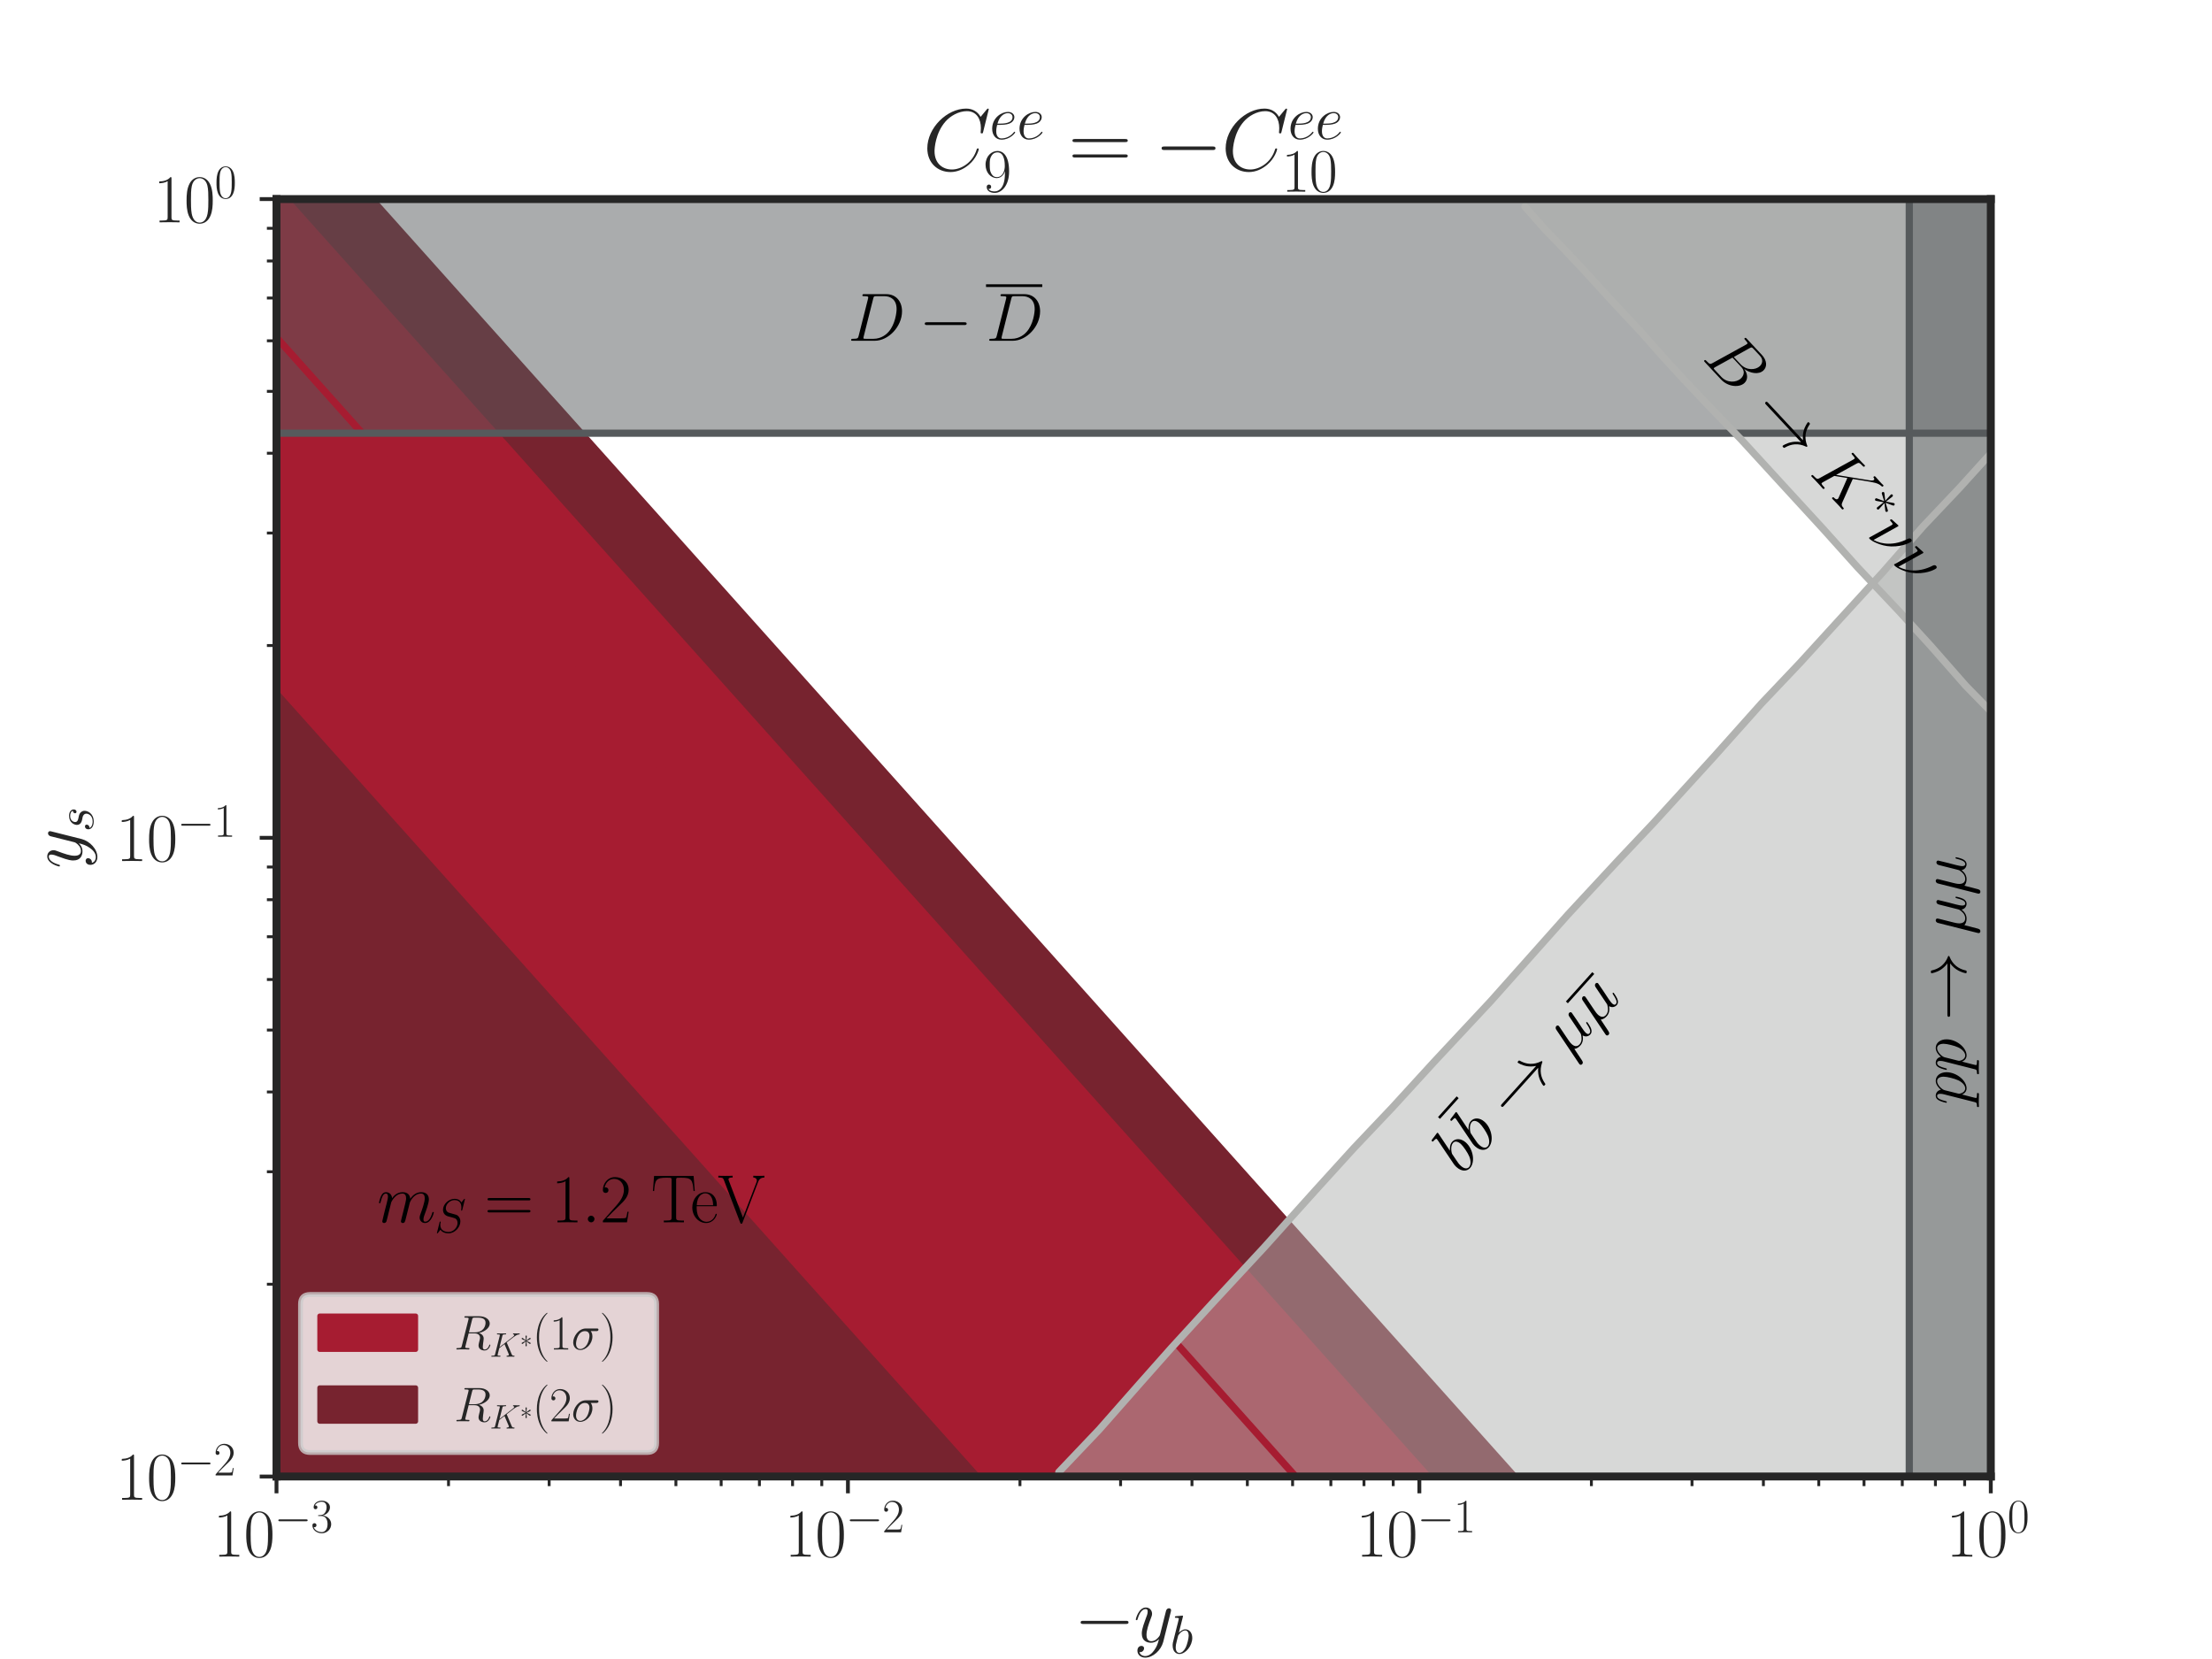 <?xml version="1.0" encoding="utf-8" standalone="no"?>
<!DOCTYPE svg PUBLIC "-//W3C//DTD SVG 1.1//EN"
  "http://www.w3.org/Graphics/SVG/1.1/DTD/svg11.dtd">
<svg xmlns:xlink="http://www.w3.org/1999/xlink" width="460.8pt" height="345.6pt" viewBox="0 0 460.8 345.6" xmlns="http://www.w3.org/2000/svg" version="1.1">
 <defs>
  <style type="text/css">*{stroke-linejoin: round; stroke-linecap: butt}</style>
 </defs>
 <g id="figure_1">
  <g id="patch_1">
   <path d="M 0 345.6 
L 460.8 345.6 
L 460.8 0 
L 0 0 
z
" style="fill: #ffffff"/>
  </g>
  <g id="axes_1">
   <g id="patch_2">
    <path d="M 57.6 307.584 
L 414.72 307.584 
L 414.72 41.472 
L 57.6 41.472 
z
" style="fill: #ffffff"/>
   </g>
   <g id="matplotlib.axis_1">
    <g id="xtick_1">
     <g id="line2d_1">
      <defs>
       <path id="m90306b7915" d="M 0 0 
L 0 3.5 
" style="stroke: #262626; stroke-width: 0.8"/>
      </defs>
      <g>
       <use xlink:href="#m90306b7915" x="57.6" y="307.584" style="fill: #262626; stroke: #262626; stroke-width: 0.8"/>
      </g>
     </g>
     <g id="text_1">
      <!-- $\mathdefault{10^{-3}}$ -->
      <g style="fill: #262626" transform="translate(44.361 324.27)scale(0.14 -0.14)">
       <defs>
        <path id="CMR17-31" d="M 1702 4083 
C 1702 4217 1696 4224 1606 4224 
C 1357 3927 979 3833 621 3820 
C 602 3820 570 3820 563 3808 
C 557 3795 557 3782 557 3648 
C 755 3648 1088 3686 1344 3839 
L 1344 467 
C 1344 243 1331 166 781 166 
L 589 166 
L 589 0 
C 896 6 1216 12 1523 12 
C 1830 12 2150 6 2458 0 
L 2458 166 
L 2266 166 
C 1715 166 1702 236 1702 467 
L 1702 4083 
z
" transform="scale(0.016)"/>
        <path id="CMR17-30" d="M 2688 2038 
C 2688 2430 2682 3099 2413 3613 
C 2176 4063 1798 4224 1466 4224 
C 1158 4224 768 4082 525 3620 
C 269 3137 243 2539 243 2038 
C 243 1671 250 1112 448 623 
C 723 -39 1216 -128 1466 -128 
C 1760 -128 2208 -7 2470 604 
C 2662 1048 2688 1568 2688 2038 
z
M 1466 -26 
C 1056 -26 813 328 723 816 
C 653 1196 653 1749 653 2109 
C 653 2604 653 3015 736 3407 
C 858 3954 1216 4121 1466 4121 
C 1728 4121 2067 3947 2189 3420 
C 2272 3054 2278 2623 2278 2109 
C 2278 1691 2278 1176 2202 797 
C 2067 96 1690 -26 1466 -26 
z
" transform="scale(0.016)"/>
        <path id="CMSY10-0" d="M 4218 1472 
C 4326 1472 4442 1472 4442 1600 
C 4442 1728 4326 1728 4218 1728 
L 755 1728 
C 646 1728 531 1728 531 1600 
C 531 1472 646 1472 755 1472 
L 4218 1472 
z
" transform="scale(0.016)"/>
        <path id="CMR17-33" d="M 1414 2176 
C 1984 2176 2234 1673 2234 1094 
C 2234 322 1824 25 1453 25 
C 1114 25 563 193 390 691 
C 422 678 454 678 486 678 
C 640 678 755 780 755 947 
C 755 1132 614 1216 486 1216 
C 378 1216 211 1164 211 927 
C 211 335 787 -128 1466 -128 
C 2176 -128 2720 432 2720 1087 
C 2720 1718 2208 2176 1600 2246 
C 2086 2347 2554 2776 2554 3353 
C 2554 3856 2048 4224 1472 4224 
C 890 4224 378 3862 378 3347 
C 378 3123 544 3084 627 3084 
C 762 3084 877 3167 877 3334 
C 877 3500 762 3584 627 3584 
C 602 3584 570 3584 544 3571 
C 730 3999 1235 4076 1459 4076 
C 1683 4076 2106 3966 2106 3347 
C 2106 3167 2080 2851 1862 2574 
C 1670 2329 1453 2316 1242 2297 
C 1210 2297 1062 2284 1037 2284 
C 992 2278 966 2272 966 2227 
C 966 2182 973 2176 1101 2176 
L 1414 2176 
z
" transform="scale(0.016)"/>
       </defs>
       <use xlink:href="#CMR17-31" transform="scale(0.996)"/>
       <use xlink:href="#CMR17-30" transform="translate(45.69 0)scale(0.996)"/>
       <use xlink:href="#CMSY10-0" transform="translate(91.381 36.154)scale(0.697)"/>
       <use xlink:href="#CMR17-33" transform="translate(145.622 36.154)scale(0.697)"/>
      </g>
     </g>
    </g>
    <g id="xtick_2">
     <g id="line2d_2">
      <g>
       <use xlink:href="#m90306b7915" x="176.64" y="307.584" style="fill: #262626; stroke: #262626; stroke-width: 0.8"/>
      </g>
     </g>
     <g id="text_2">
      <!-- $\mathdefault{10^{-2}}$ -->
      <g style="fill: #262626" transform="translate(163.401 324.27)scale(0.14 -0.14)">
       <defs>
        <path id="CMR17-32" d="M 2669 990 
L 2554 990 
C 2490 537 2438 460 2413 422 
C 2381 371 1920 371 1830 371 
L 602 371 
C 832 620 1280 1073 1824 1596 
C 2214 1966 2669 2400 2669 3033 
C 2669 3788 2067 4224 1395 4224 
C 691 4224 262 3603 262 3027 
C 262 2777 448 2745 525 2745 
C 589 2745 781 2783 781 3007 
C 781 3206 614 3264 525 3264 
C 486 3264 448 3257 422 3244 
C 544 3788 915 4057 1306 4057 
C 1862 4057 2227 3616 2227 3033 
C 2227 2477 1901 1998 1536 1583 
L 262 147 
L 262 0 
L 2515 0 
L 2669 990 
z
" transform="scale(0.016)"/>
       </defs>
       <use xlink:href="#CMR17-31" transform="scale(0.996)"/>
       <use xlink:href="#CMR17-30" transform="translate(45.69 0)scale(0.996)"/>
       <use xlink:href="#CMSY10-0" transform="translate(91.381 36.154)scale(0.697)"/>
       <use xlink:href="#CMR17-32" transform="translate(145.622 36.154)scale(0.697)"/>
      </g>
     </g>
    </g>
    <g id="xtick_3">
     <g id="line2d_3">
      <g>
       <use xlink:href="#m90306b7915" x="295.68" y="307.584" style="fill: #262626; stroke: #262626; stroke-width: 0.8"/>
      </g>
     </g>
     <g id="text_3">
      <!-- $\mathdefault{10^{-1}}$ -->
      <g style="fill: #262626" transform="translate(282.441 324.27)scale(0.14 -0.14)">
       <use xlink:href="#CMR17-31" transform="scale(0.996)"/>
       <use xlink:href="#CMR17-30" transform="translate(45.69 0)scale(0.996)"/>
       <use xlink:href="#CMSY10-0" transform="translate(91.381 36.154)scale(0.697)"/>
       <use xlink:href="#CMR17-31" transform="translate(145.622 36.154)scale(0.697)"/>
      </g>
     </g>
    </g>
    <g id="xtick_4">
     <g id="line2d_4">
      <g>
       <use xlink:href="#m90306b7915" x="414.72" y="307.584" style="fill: #262626; stroke: #262626; stroke-width: 0.8"/>
      </g>
     </g>
     <g id="text_4">
      <!-- $\mathdefault{10^{0}}$ -->
      <g style="fill: #262626" transform="translate(405.383 324.27)scale(0.14 -0.14)">
       <use xlink:href="#CMR17-31" transform="scale(0.996)"/>
       <use xlink:href="#CMR17-30" transform="translate(45.69 0)scale(0.996)"/>
       <use xlink:href="#CMR17-30" transform="translate(91.381 36.154)scale(0.697)"/>
      </g>
     </g>
    </g>
    <g id="xtick_5">
     <g id="line2d_5">
      <defs>
       <path id="mb47c742ed4" d="M 0 0 
L 0 2 
" style="stroke: #262626; stroke-width: 0.6"/>
      </defs>
      <g>
       <use xlink:href="#mb47c742ed4" x="93.435" y="307.584" style="fill: #262626; stroke: #262626; stroke-width: 0.6"/>
      </g>
     </g>
    </g>
    <g id="xtick_6">
     <g id="line2d_6">
      <g>
       <use xlink:href="#mb47c742ed4" x="114.397" y="307.584" style="fill: #262626; stroke: #262626; stroke-width: 0.6"/>
      </g>
     </g>
    </g>
    <g id="xtick_7">
     <g id="line2d_7">
      <g>
       <use xlink:href="#mb47c742ed4" x="129.269" y="307.584" style="fill: #262626; stroke: #262626; stroke-width: 0.6"/>
      </g>
     </g>
    </g>
    <g id="xtick_8">
     <g id="line2d_8">
      <g>
       <use xlink:href="#mb47c742ed4" x="140.805" y="307.584" style="fill: #262626; stroke: #262626; stroke-width: 0.6"/>
      </g>
     </g>
    </g>
    <g id="xtick_9">
     <g id="line2d_9">
      <g>
       <use xlink:href="#mb47c742ed4" x="150.231" y="307.584" style="fill: #262626; stroke: #262626; stroke-width: 0.6"/>
      </g>
     </g>
    </g>
    <g id="xtick_10">
     <g id="line2d_10">
      <g>
       <use xlink:href="#mb47c742ed4" x="158.2" y="307.584" style="fill: #262626; stroke: #262626; stroke-width: 0.6"/>
      </g>
     </g>
    </g>
    <g id="xtick_11">
     <g id="line2d_11">
      <g>
       <use xlink:href="#mb47c742ed4" x="165.104" y="307.584" style="fill: #262626; stroke: #262626; stroke-width: 0.6"/>
      </g>
     </g>
    </g>
    <g id="xtick_12">
     <g id="line2d_12">
      <g>
       <use xlink:href="#mb47c742ed4" x="171.193" y="307.584" style="fill: #262626; stroke: #262626; stroke-width: 0.6"/>
      </g>
     </g>
    </g>
    <g id="xtick_13">
     <g id="line2d_13">
      <g>
       <use xlink:href="#mb47c742ed4" x="212.475" y="307.584" style="fill: #262626; stroke: #262626; stroke-width: 0.6"/>
      </g>
     </g>
    </g>
    <g id="xtick_14">
     <g id="line2d_14">
      <g>
       <use xlink:href="#mb47c742ed4" x="233.437" y="307.584" style="fill: #262626; stroke: #262626; stroke-width: 0.6"/>
      </g>
     </g>
    </g>
    <g id="xtick_15">
     <g id="line2d_15">
      <g>
       <use xlink:href="#mb47c742ed4" x="248.309" y="307.584" style="fill: #262626; stroke: #262626; stroke-width: 0.6"/>
      </g>
     </g>
    </g>
    <g id="xtick_16">
     <g id="line2d_16">
      <g>
       <use xlink:href="#mb47c742ed4" x="259.845" y="307.584" style="fill: #262626; stroke: #262626; stroke-width: 0.6"/>
      </g>
     </g>
    </g>
    <g id="xtick_17">
     <g id="line2d_17">
      <g>
       <use xlink:href="#mb47c742ed4" x="269.271" y="307.584" style="fill: #262626; stroke: #262626; stroke-width: 0.6"/>
      </g>
     </g>
    </g>
    <g id="xtick_18">
     <g id="line2d_18">
      <g>
       <use xlink:href="#mb47c742ed4" x="277.24" y="307.584" style="fill: #262626; stroke: #262626; stroke-width: 0.6"/>
      </g>
     </g>
    </g>
    <g id="xtick_19">
     <g id="line2d_19">
      <g>
       <use xlink:href="#mb47c742ed4" x="284.144" y="307.584" style="fill: #262626; stroke: #262626; stroke-width: 0.6"/>
      </g>
     </g>
    </g>
    <g id="xtick_20">
     <g id="line2d_20">
      <g>
       <use xlink:href="#mb47c742ed4" x="290.233" y="307.584" style="fill: #262626; stroke: #262626; stroke-width: 0.6"/>
      </g>
     </g>
    </g>
    <g id="xtick_21">
     <g id="line2d_21">
      <g>
       <use xlink:href="#mb47c742ed4" x="331.515" y="307.584" style="fill: #262626; stroke: #262626; stroke-width: 0.6"/>
      </g>
     </g>
    </g>
    <g id="xtick_22">
     <g id="line2d_22">
      <g>
       <use xlink:href="#mb47c742ed4" x="352.477" y="307.584" style="fill: #262626; stroke: #262626; stroke-width: 0.6"/>
      </g>
     </g>
    </g>
    <g id="xtick_23">
     <g id="line2d_23">
      <g>
       <use xlink:href="#mb47c742ed4" x="367.349" y="307.584" style="fill: #262626; stroke: #262626; stroke-width: 0.6"/>
      </g>
     </g>
    </g>
    <g id="xtick_24">
     <g id="line2d_24">
      <g>
       <use xlink:href="#mb47c742ed4" x="378.885" y="307.584" style="fill: #262626; stroke: #262626; stroke-width: 0.6"/>
      </g>
     </g>
    </g>
    <g id="xtick_25">
     <g id="line2d_25">
      <g>
       <use xlink:href="#mb47c742ed4" x="388.311" y="307.584" style="fill: #262626; stroke: #262626; stroke-width: 0.6"/>
      </g>
     </g>
    </g>
    <g id="xtick_26">
     <g id="line2d_26">
      <g>
       <use xlink:href="#mb47c742ed4" x="396.28" y="307.584" style="fill: #262626; stroke: #262626; stroke-width: 0.6"/>
      </g>
     </g>
    </g>
    <g id="xtick_27">
     <g id="line2d_27">
      <g>
       <use xlink:href="#mb47c742ed4" x="403.184" y="307.584" style="fill: #262626; stroke: #262626; stroke-width: 0.6"/>
      </g>
     </g>
    </g>
    <g id="xtick_28">
     <g id="line2d_28">
      <g>
       <use xlink:href="#mb47c742ed4" x="409.273" y="307.584" style="fill: #262626; stroke: #262626; stroke-width: 0.6"/>
      </g>
     </g>
    </g>
    <g id="text_5">
     <!-- $-y_b$ -->
     <g style="fill: #262626" transform="translate(223.762 342.051)scale(0.16 -0.16)">
      <defs>
       <path id="CMMI12-79" d="M 1683 -673 
C 1510 -921 1261 -1152 947 -1152 
C 870 -1152 563 -1139 467 -826 
C 486 -833 518 -833 531 -833 
C 723 -833 851 -666 851 -519 
C 851 -372 730 -320 634 -320 
C 531 -320 307 -397 307 -711 
C 307 -1050 582 -1280 947 -1280 
C 1587 -1280 2234 -673 2413 -7 
L 3040 2483 
C 3046 2515 3059 2553 3059 2591 
C 3059 2687 2982 2752 2886 2752 
C 2829 2752 2694 2726 2643 2534 
L 2170 657 
C 2138 542 2138 530 2086 459 
C 1958 281 1747 64 1440 64 
C 1082 64 1050 415 1050 587 
C 1050 951 1222 1443 1395 1902 
C 1466 2087 1504 2177 1504 2305 
C 1504 2573 1312 2816 998 2816 
C 410 2816 173 1890 173 1838 
C 173 1813 198 1781 243 1781 
C 301 1781 307 1807 333 1896 
C 486 2432 730 2687 979 2687 
C 1037 2687 1146 2687 1146 2477 
C 1146 2311 1075 2126 979 1883 
C 666 1047 666 836 666 683 
C 666 76 1101 -64 1421 -64 
C 1606 -64 1837 -7 2061 230 
L 2067 223 
C 1971 -141 1907 -359 1683 -673 
z
" transform="scale(0.016)"/>
       <path id="CMMI12-62" d="M 1478 4255 
C 1485 4281 1498 4319 1498 4351 
C 1498 4416 1434 4416 1421 4416 
C 1414 4416 1184 4396 1069 4383 
C 960 4377 864 4364 749 4358 
C 595 4345 550 4339 550 4223 
C 550 4159 614 4159 678 4159 
C 1005 4159 1005 4103 1005 4040 
C 1005 3995 954 3812 928 3699 
L 774 3093 
C 710 2841 346 1392 320 1277 
C 288 1117 288 1008 288 925 
C 288 274 653 -64 1069 -64 
C 1811 -64 2579 887 2579 1813 
C 2579 2400 2246 2816 1766 2816 
C 1434 2816 1133 2541 1011 2413 
L 1478 4255 
z
M 1075 64 
C 870 64 646 217 646 715 
C 646 925 666 1047 781 1494 
C 800 1577 902 1985 928 2068 
C 941 2119 1318 2687 1754 2687 
C 2035 2687 2163 2407 2163 2075 
C 2163 1768 1984 1047 1824 715 
C 1664 370 1370 64 1075 64 
z
" transform="scale(0.016)"/>
      </defs>
      <use xlink:href="#CMSY10-0" transform="scale(0.996)"/>
      <use xlink:href="#CMMI12-79" transform="translate(77.487 0)scale(0.996)"/>
      <use xlink:href="#CMMI12-62" transform="translate(125.052 -14.944)scale(0.697)"/>
     </g>
    </g>
   </g>
   <g id="matplotlib.axis_2">
    <g id="ytick_1">
     <g id="line2d_29">
      <defs>
       <path id="m4a7030369b" d="M 0 0 
L -3.5 0 
" style="stroke: #262626; stroke-width: 0.8"/>
      </defs>
      <g>
       <use xlink:href="#m4a7030369b" x="57.6" y="307.584" style="fill: #262626; stroke: #262626; stroke-width: 0.8"/>
      </g>
     </g>
     <g id="text_6">
      <!-- $\mathdefault{10^{-2}}$ -->
      <g style="fill: #262626" transform="translate(24.121 312.427)scale(0.14 -0.14)">
       <use xlink:href="#CMR17-31" transform="scale(0.996)"/>
       <use xlink:href="#CMR17-30" transform="translate(45.69 0)scale(0.996)"/>
       <use xlink:href="#CMSY10-0" transform="translate(91.381 36.154)scale(0.697)"/>
       <use xlink:href="#CMR17-32" transform="translate(145.622 36.154)scale(0.697)"/>
      </g>
     </g>
    </g>
    <g id="ytick_2">
     <g id="line2d_30">
      <g>
       <use xlink:href="#m4a7030369b" x="57.6" y="174.528" style="fill: #262626; stroke: #262626; stroke-width: 0.8"/>
      </g>
     </g>
     <g id="text_7">
      <!-- $\mathdefault{10^{-1}}$ -->
      <g style="fill: #262626" transform="translate(24.121 179.371)scale(0.14 -0.14)">
       <use xlink:href="#CMR17-31" transform="scale(0.996)"/>
       <use xlink:href="#CMR17-30" transform="translate(45.69 0)scale(0.996)"/>
       <use xlink:href="#CMSY10-0" transform="translate(91.381 36.154)scale(0.697)"/>
       <use xlink:href="#CMR17-31" transform="translate(145.622 36.154)scale(0.697)"/>
      </g>
     </g>
    </g>
    <g id="ytick_3">
     <g id="line2d_31">
      <g>
       <use xlink:href="#m4a7030369b" x="57.6" y="41.472" style="fill: #262626; stroke: #262626; stroke-width: 0.8"/>
      </g>
     </g>
     <g id="text_8">
      <!-- $\mathdefault{10^{0}}$ -->
      <g style="fill: #262626" transform="translate(31.926 46.315)scale(0.14 -0.14)">
       <use xlink:href="#CMR17-31" transform="scale(0.996)"/>
       <use xlink:href="#CMR17-30" transform="translate(45.69 0)scale(0.996)"/>
       <use xlink:href="#CMR17-30" transform="translate(91.381 36.154)scale(0.697)"/>
      </g>
     </g>
    </g>
    <g id="ytick_4">
     <g id="line2d_32">
      <defs>
       <path id="mfb0008ed73" d="M 0 0 
L -2 0 
" style="stroke: #262626; stroke-width: 0.6"/>
      </defs>
      <g>
       <use xlink:href="#mfb0008ed73" x="57.6" y="267.53" style="fill: #262626; stroke: #262626; stroke-width: 0.6"/>
      </g>
     </g>
    </g>
    <g id="ytick_5">
     <g id="line2d_33">
      <g>
       <use xlink:href="#mfb0008ed73" x="57.6" y="244.1" style="fill: #262626; stroke: #262626; stroke-width: 0.6"/>
      </g>
     </g>
    </g>
    <g id="ytick_6">
     <g id="line2d_34">
      <g>
       <use xlink:href="#mfb0008ed73" x="57.6" y="227.476" style="fill: #262626; stroke: #262626; stroke-width: 0.6"/>
      </g>
     </g>
    </g>
    <g id="ytick_7">
     <g id="line2d_35">
      <g>
       <use xlink:href="#mfb0008ed73" x="57.6" y="214.582" style="fill: #262626; stroke: #262626; stroke-width: 0.6"/>
      </g>
     </g>
    </g>
    <g id="ytick_8">
     <g id="line2d_36">
      <g>
       <use xlink:href="#mfb0008ed73" x="57.6" y="204.046" style="fill: #262626; stroke: #262626; stroke-width: 0.6"/>
      </g>
     </g>
    </g>
    <g id="ytick_9">
     <g id="line2d_37">
      <g>
       <use xlink:href="#mfb0008ed73" x="57.6" y="195.139" style="fill: #262626; stroke: #262626; stroke-width: 0.6"/>
      </g>
     </g>
    </g>
    <g id="ytick_10">
     <g id="line2d_38">
      <g>
       <use xlink:href="#mfb0008ed73" x="57.6" y="187.422" style="fill: #262626; stroke: #262626; stroke-width: 0.6"/>
      </g>
     </g>
    </g>
    <g id="ytick_11">
     <g id="line2d_39">
      <g>
       <use xlink:href="#mfb0008ed73" x="57.6" y="180.616" style="fill: #262626; stroke: #262626; stroke-width: 0.6"/>
      </g>
     </g>
    </g>
    <g id="ytick_12">
     <g id="line2d_40">
      <g>
       <use xlink:href="#mfb0008ed73" x="57.6" y="134.474" style="fill: #262626; stroke: #262626; stroke-width: 0.6"/>
      </g>
     </g>
    </g>
    <g id="ytick_13">
     <g id="line2d_41">
      <g>
       <use xlink:href="#mfb0008ed73" x="57.6" y="111.044" style="fill: #262626; stroke: #262626; stroke-width: 0.6"/>
      </g>
     </g>
    </g>
    <g id="ytick_14">
     <g id="line2d_42">
      <g>
       <use xlink:href="#mfb0008ed73" x="57.6" y="94.42" style="fill: #262626; stroke: #262626; stroke-width: 0.6"/>
      </g>
     </g>
    </g>
    <g id="ytick_15">
     <g id="line2d_43">
      <g>
       <use xlink:href="#mfb0008ed73" x="57.6" y="81.526" style="fill: #262626; stroke: #262626; stroke-width: 0.6"/>
      </g>
     </g>
    </g>
    <g id="ytick_16">
     <g id="line2d_44">
      <g>
       <use xlink:href="#mfb0008ed73" x="57.6" y="70.99" style="fill: #262626; stroke: #262626; stroke-width: 0.6"/>
      </g>
     </g>
    </g>
    <g id="ytick_17">
     <g id="line2d_45">
      <g>
       <use xlink:href="#mfb0008ed73" x="57.6" y="62.083" style="fill: #262626; stroke: #262626; stroke-width: 0.6"/>
      </g>
     </g>
    </g>
    <g id="ytick_18">
     <g id="line2d_46">
      <g>
       <use xlink:href="#mfb0008ed73" x="57.6" y="54.366" style="fill: #262626; stroke: #262626; stroke-width: 0.6"/>
      </g>
     </g>
    </g>
    <g id="ytick_19">
     <g id="line2d_47">
      <g>
       <use xlink:href="#mfb0008ed73" x="57.6" y="47.56" style="fill: #262626; stroke: #262626; stroke-width: 0.6"/>
      </g>
     </g>
    </g>
    <g id="text_9">
     <!-- $y_s$ -->
     <g style="fill: #262626" transform="translate(17.022 180.948)rotate(-90)scale(0.16 -0.16)">
      <defs>
       <path id="CMMI12-73" d="M 1459 1290 
C 1568 1271 1741 1233 1779 1227 
C 1862 1201 2150 1099 2150 793 
C 2150 595 1971 64 1229 64 
C 1094 64 614 83 486 447 
C 742 414 870 614 870 755 
C 870 889 781 960 653 960 
C 512 960 326 851 326 563 
C 326 176 710 -64 1222 -64 
C 2195 -64 2483 665 2483 998 
C 2483 1093 2483 1271 2278 1475 
C 2118 1627 1965 1659 1619 1729 
C 1446 1767 1171 1824 1171 2111 
C 1171 2239 1286 2687 1894 2687 
C 2163 2687 2426 2589 2490 2368 
C 2208 2368 2195 2124 2195 2118 
C 2195 1983 2317 1945 2374 1945 
C 2464 1945 2643 2015 2643 2284 
C 2643 2546 2400 2816 1901 2816 
C 1062 2816 838 2169 838 1907 
C 838 1424 1312 1322 1459 1290 
z
" transform="scale(0.016)"/>
      </defs>
      <use xlink:href="#CMMI12-79" transform="scale(0.996)"/>
      <use xlink:href="#CMMI12-73" transform="translate(47.564 -14.944)scale(0.697)"/>
     </g>
    </g>
   </g>
   <g id="PolyCollection_1">
    <path d="M 57.6 19.031 
L 57.6 133097.472 
L 61.207 133097.472 
L 64.815 133097.472 
L 68.422 133097.472 
L 72.029 133097.472 
L 75.636 133097.472 
L 79.244 133097.472 
L 82.851 133097.472 
L 86.458 133097.472 
L 90.065 133097.472 
L 93.673 133097.472 
L 97.28 133097.472 
L 100.887 133097.472 
L 104.495 133097.472 
L 108.102 133097.472 
L 111.709 133097.472 
L 115.316 133097.472 
L 118.924 133097.472 
L 122.531 133097.472 
L 126.138 133097.472 
L 129.745 133097.472 
L 133.353 133097.472 
L 136.96 133097.472 
L 140.567 133097.472 
L 144.175 133097.472 
L 147.782 133097.472 
L 151.389 133097.472 
L 154.996 133097.472 
L 158.604 133097.472 
L 162.211 133097.472 
L 165.818 133097.472 
L 169.425 133097.472 
L 173.033 133097.472 
L 176.64 133097.472 
L 180.247 133097.472 
L 183.855 133097.472 
L 187.462 133097.472 
L 191.069 133097.472 
L 194.676 133097.472 
L 198.284 133097.472 
L 201.891 133097.472 
L 205.498 133097.472 
L 209.105 133097.472 
L 212.713 133097.472 
L 216.32 133097.472 
L 219.927 133097.472 
L 223.535 133097.472 
L 227.142 133097.472 
L 230.749 133097.472 
L 234.356 133097.472 
L 237.964 133097.472 
L 241.571 133097.472 
L 245.178 133097.472 
L 248.785 133097.472 
L 252.393 133097.472 
L 256 133097.472 
L 259.607 133097.472 
L 263.215 133097.472 
L 266.822 133097.472 
L 270.429 133097.472 
L 274.036 133097.472 
L 277.644 133097.472 
L 281.251 133097.472 
L 284.858 133097.472 
L 288.465 133097.472 
L 292.073 133097.472 
L 295.68 133097.472 
L 299.287 133097.472 
L 302.895 133097.472 
L 306.502 133097.472 
L 310.109 133097.472 
L 313.716 133097.472 
L 317.324 133097.472 
L 320.931 133097.472 
L 324.538 133097.472 
L 328.145 133097.472 
L 331.753 133097.472 
L 335.36 133097.472 
L 338.967 133097.472 
L 342.575 133097.472 
L 346.182 133097.472 
L 349.789 133097.472 
L 353.396 133097.472 
L 357.004 133097.472 
L 360.611 133097.472 
L 364.218 133097.472 
L 367.825 133097.472 
L 371.433 133097.472 
L 375.04 133097.472 
L 378.647 133097.472 
L 382.255 133097.472 
L 385.862 133097.472 
L 389.469 133097.472 
L 393.076 133097.472 
L 396.684 133097.472 
L 400.291 133097.472 
L 403.898 133097.472 
L 407.505 133097.472 
L 411.113 133097.472 
L 414.72 133097.472 
L 414.72 418.199 
L 414.72 418.199 
L 411.113 414.167 
L 407.505 410.135 
L 403.898 406.103 
L 400.291 402.071 
L 396.684 398.039 
L 393.076 394.007 
L 389.469 389.975 
L 385.862 385.943 
L 382.255 381.911 
L 378.647 377.879 
L 375.04 373.847 
L 371.433 369.815 
L 367.825 365.783 
L 364.218 361.751 
L 360.611 357.719 
L 357.004 353.687 
L 353.396 349.655 
L 349.789 345.623 
L 346.182 341.591 
L 342.575 337.559 
L 338.967 333.527 
L 335.36 329.495 
L 331.753 325.463 
L 328.145 321.431 
L 324.538 317.399 
L 320.931 313.367 
L 317.324 309.335 
L 313.716 305.303 
L 310.109 301.271 
L 306.502 297.239 
L 302.895 293.207 
L 299.287 289.175 
L 295.68 285.143 
L 292.073 281.111 
L 288.465 277.079 
L 284.858 273.047 
L 281.251 269.015 
L 277.644 264.983 
L 274.036 260.951 
L 270.429 256.919 
L 266.822 252.887 
L 263.215 248.855 
L 259.607 244.823 
L 256 240.791 
L 252.393 236.759 
L 248.785 232.727 
L 245.178 228.695 
L 241.571 224.663 
L 237.964 220.631 
L 234.356 216.599 
L 230.749 212.567 
L 227.142 208.535 
L 223.535 204.503 
L 219.927 200.471 
L 216.32 196.439 
L 212.713 192.407 
L 209.105 188.375 
L 205.498 184.343 
L 201.891 180.311 
L 198.284 176.279 
L 194.676 172.247 
L 191.069 168.215 
L 187.462 164.183 
L 183.855 160.151 
L 180.247 156.119 
L 176.64 152.087 
L 173.033 148.055 
L 169.425 144.023 
L 165.818 139.991 
L 162.211 135.959 
L 158.604 131.927 
L 154.996 127.895 
L 151.389 123.863 
L 147.782 119.831 
L 144.175 115.799 
L 140.567 111.767 
L 136.96 107.735 
L 133.353 103.703 
L 129.745 99.671 
L 126.138 95.639 
L 122.531 91.607 
L 118.924 87.575 
L 115.316 83.543 
L 111.709 79.511 
L 108.102 75.479 
L 104.495 71.447 
L 100.887 67.415 
L 97.28 63.383 
L 93.673 59.351 
L 90.065 55.319 
L 86.458 51.287 
L 82.851 47.255 
L 79.244 43.223 
L 75.636 39.191 
L 72.029 35.159 
L 68.422 31.127 
L 64.815 27.095 
L 61.207 23.063 
L 57.6 19.031 
z
" clip-path="url(#pe4c318957e)" style="fill: #77232f; stroke: #77232f"/>
   </g>
   <g id="PolyCollection_2">
    <path d="M 57.6 39.158 
L 57.6 142.696 
L 61.207 146.728 
L 64.815 150.76 
L 68.422 154.792 
L 72.029 158.824 
L 75.636 162.856 
L 79.244 166.888 
L 82.851 170.92 
L 86.458 174.952 
L 90.065 178.984 
L 93.673 183.016 
L 97.28 187.048 
L 100.887 191.08 
L 104.495 195.112 
L 108.102 199.144 
L 111.709 203.176 
L 115.316 207.208 
L 118.924 211.24 
L 122.531 215.272 
L 126.138 219.304 
L 129.745 223.336 
L 133.353 227.368 
L 136.96 231.4 
L 140.567 235.432 
L 144.175 239.464 
L 147.782 243.496 
L 151.389 247.528 
L 154.996 251.56 
L 158.604 255.592 
L 162.211 259.624 
L 165.818 263.656 
L 169.425 267.688 
L 173.033 271.72 
L 176.64 275.752 
L 180.247 279.784 
L 183.855 283.816 
L 187.462 287.848 
L 191.069 291.88 
L 194.676 295.912 
L 198.284 299.944 
L 201.891 303.976 
L 205.498 308.008 
L 209.105 312.04 
L 212.713 316.072 
L 216.32 320.104 
L 219.927 324.136 
L 223.535 328.168 
L 227.142 332.2 
L 230.749 336.232 
L 234.356 340.264 
L 237.964 344.296 
L 241.571 348.328 
L 245.178 352.36 
L 248.785 356.392 
L 252.393 360.424 
L 256 364.456 
L 259.607 368.488 
L 263.215 372.52 
L 266.822 376.552 
L 270.429 380.584 
L 274.036 384.616 
L 277.644 388.648 
L 281.251 392.68 
L 284.858 396.712 
L 288.465 400.744 
L 292.073 404.776 
L 295.68 408.808 
L 299.287 412.84 
L 302.895 416.872 
L 306.502 420.904 
L 310.109 424.936 
L 313.716 428.968 
L 317.324 433 
L 320.931 437.032 
L 324.538 441.064 
L 328.145 445.096 
L 331.753 449.128 
L 335.36 453.16 
L 338.967 457.192 
L 342.575 461.224 
L 346.182 465.256 
L 349.789 469.288 
L 353.396 473.32 
L 357.004 477.352 
L 360.611 481.384 
L 364.218 485.416 
L 367.825 489.448 
L 371.433 493.48 
L 375.04 497.512 
L 378.647 501.544 
L 382.255 505.576 
L 385.862 509.608 
L 389.469 513.64 
L 393.076 517.672 
L 396.684 521.704 
L 400.291 525.736 
L 403.898 529.768 
L 407.505 533.8 
L 411.113 537.832 
L 414.72 541.864 
L 414.72 438.326 
L 414.72 438.326 
L 411.113 434.294 
L 407.505 430.262 
L 403.898 426.23 
L 400.291 422.198 
L 396.684 418.166 
L 393.076 414.134 
L 389.469 410.102 
L 385.862 406.07 
L 382.255 402.038 
L 378.647 398.006 
L 375.04 393.974 
L 371.433 389.942 
L 367.825 385.91 
L 364.218 381.878 
L 360.611 377.846 
L 357.004 373.814 
L 353.396 369.782 
L 349.789 365.75 
L 346.182 361.718 
L 342.575 357.686 
L 338.967 353.654 
L 335.36 349.622 
L 331.753 345.59 
L 328.145 341.558 
L 324.538 337.526 
L 320.931 333.494 
L 317.324 329.462 
L 313.716 325.43 
L 310.109 321.398 
L 306.502 317.366 
L 302.895 313.334 
L 299.287 309.302 
L 295.68 305.27 
L 292.073 301.238 
L 288.465 297.206 
L 284.858 293.174 
L 281.251 289.142 
L 277.644 285.11 
L 274.036 281.078 
L 270.429 277.046 
L 266.822 273.014 
L 263.215 268.982 
L 259.607 264.95 
L 256 260.918 
L 252.393 256.886 
L 248.785 252.854 
L 245.178 248.822 
L 241.571 244.79 
L 237.964 240.758 
L 234.356 236.726 
L 230.749 232.694 
L 227.142 228.662 
L 223.535 224.63 
L 219.927 220.598 
L 216.32 216.566 
L 212.713 212.534 
L 209.105 208.502 
L 205.498 204.47 
L 201.891 200.438 
L 198.284 196.406 
L 194.676 192.374 
L 191.069 188.342 
L 187.462 184.31 
L 183.855 180.278 
L 180.247 176.246 
L 176.64 172.214 
L 173.033 168.182 
L 169.425 164.15 
L 165.818 160.118 
L 162.211 156.086 
L 158.604 152.054 
L 154.996 148.022 
L 151.389 143.99 
L 147.782 139.958 
L 144.175 135.926 
L 140.567 131.894 
L 136.96 127.862 
L 133.353 123.83 
L 129.745 119.798 
L 126.138 115.766 
L 122.531 111.734 
L 118.924 107.702 
L 115.316 103.67 
L 111.709 99.638 
L 108.102 95.606 
L 104.495 91.574 
L 100.887 87.542 
L 97.28 83.51 
L 93.673 79.478 
L 90.065 75.446 
L 86.458 71.414 
L 82.851 67.382 
L 79.244 63.35 
L 75.636 59.318 
L 72.029 55.286 
L 68.422 51.254 
L 64.815 47.222 
L 61.207 43.19 
L 57.6 39.158 
z
" clip-path="url(#pe4c318957e)" style="fill: #a61c31; stroke: #a61c31"/>
   </g>
   <g id="PolyCollection_3">
    <defs>
     <path id="m85c77f22f4" d="M 57.6 -304.128 
L 57.6 -255.359 
L 61.207 -255.359 
L 64.815 -255.359 
L 68.422 -255.359 
L 72.029 -255.359 
L 75.636 -255.359 
L 79.244 -255.359 
L 82.851 -255.359 
L 86.458 -255.359 
L 90.065 -255.359 
L 93.673 -255.359 
L 97.28 -255.359 
L 100.887 -255.359 
L 104.495 -255.359 
L 108.102 -255.359 
L 111.709 -255.359 
L 115.316 -255.359 
L 118.924 -255.359 
L 122.531 -255.359 
L 126.138 -255.359 
L 129.745 -255.359 
L 133.353 -255.359 
L 136.96 -255.359 
L 140.567 -255.359 
L 144.175 -255.359 
L 147.782 -255.359 
L 151.389 -255.359 
L 154.996 -255.359 
L 158.604 -255.359 
L 162.211 -255.359 
L 165.818 -255.359 
L 169.425 -255.359 
L 173.033 -255.359 
L 176.64 -255.359 
L 180.247 -255.359 
L 183.855 -255.359 
L 187.462 -255.359 
L 191.069 -255.359 
L 194.676 -255.359 
L 198.284 -255.359 
L 201.891 -255.359 
L 205.498 -255.359 
L 209.105 -255.359 
L 212.713 -255.359 
L 216.32 -255.359 
L 219.927 -255.359 
L 223.535 -255.359 
L 227.142 -255.359 
L 230.749 -255.359 
L 234.356 -255.359 
L 237.964 -255.359 
L 241.571 -255.359 
L 245.178 -255.359 
L 248.785 -255.359 
L 252.393 -255.359 
L 256 -255.359 
L 259.607 -255.359 
L 263.215 -255.359 
L 266.822 -255.359 
L 270.429 -255.359 
L 274.036 -255.359 
L 277.644 -255.359 
L 281.251 -255.359 
L 284.858 -255.359 
L 288.465 -255.359 
L 292.073 -255.359 
L 295.68 -255.359 
L 299.287 -255.359 
L 302.895 -255.359 
L 306.502 -255.359 
L 310.109 -255.359 
L 313.716 -255.359 
L 317.324 -255.359 
L 320.931 -255.359 
L 324.538 -255.359 
L 328.145 -255.359 
L 331.753 -255.359 
L 335.36 -255.359 
L 338.967 -255.359 
L 342.575 -255.359 
L 346.182 -255.359 
L 349.789 -255.359 
L 353.396 -255.359 
L 357.004 -255.359 
L 360.611 -255.359 
L 364.218 -255.359 
L 367.825 -255.359 
L 371.433 -255.359 
L 375.04 -255.359 
L 378.647 -255.359 
L 382.255 -255.359 
L 385.862 -255.359 
L 389.469 -255.359 
L 393.076 -255.359 
L 396.684 -255.359 
L 400.291 -255.359 
L 403.898 -255.359 
L 407.505 -255.359 
L 411.113 -255.359 
L 414.72 -255.359 
L 414.72 -304.128 
L 414.72 -304.128 
L 411.113 -304.128 
L 407.505 -304.128 
L 403.898 -304.128 
L 400.291 -304.128 
L 396.684 -304.128 
L 393.076 -304.128 
L 389.469 -304.128 
L 385.862 -304.128 
L 382.255 -304.128 
L 378.647 -304.128 
L 375.04 -304.128 
L 371.433 -304.128 
L 367.825 -304.128 
L 364.218 -304.128 
L 360.611 -304.128 
L 357.004 -304.128 
L 353.396 -304.128 
L 349.789 -304.128 
L 346.182 -304.128 
L 342.575 -304.128 
L 338.967 -304.128 
L 335.36 -304.128 
L 331.753 -304.128 
L 328.145 -304.128 
L 324.538 -304.128 
L 320.931 -304.128 
L 317.324 -304.128 
L 313.716 -304.128 
L 310.109 -304.128 
L 306.502 -304.128 
L 302.895 -304.128 
L 299.287 -304.128 
L 295.68 -304.128 
L 292.073 -304.128 
L 288.465 -304.128 
L 284.858 -304.128 
L 281.251 -304.128 
L 277.644 -304.128 
L 274.036 -304.128 
L 270.429 -304.128 
L 266.822 -304.128 
L 263.215 -304.128 
L 259.607 -304.128 
L 256 -304.128 
L 252.393 -304.128 
L 248.785 -304.128 
L 245.178 -304.128 
L 241.571 -304.128 
L 237.964 -304.128 
L 234.356 -304.128 
L 230.749 -304.128 
L 227.142 -304.128 
L 223.535 -304.128 
L 219.927 -304.128 
L 216.32 -304.128 
L 212.713 -304.128 
L 209.105 -304.128 
L 205.498 -304.128 
L 201.891 -304.128 
L 198.284 -304.128 
L 194.676 -304.128 
L 191.069 -304.128 
L 187.462 -304.128 
L 183.855 -304.128 
L 180.247 -304.128 
L 176.64 -304.128 
L 173.033 -304.128 
L 169.425 -304.128 
L 165.818 -304.128 
L 162.211 -304.128 
L 158.604 -304.128 
L 154.996 -304.128 
L 151.389 -304.128 
L 147.782 -304.128 
L 144.175 -304.128 
L 140.567 -304.128 
L 136.96 -304.128 
L 133.353 -304.128 
L 129.745 -304.128 
L 126.138 -304.128 
L 122.531 -304.128 
L 118.924 -304.128 
L 115.316 -304.128 
L 111.709 -304.128 
L 108.102 -304.128 
L 104.495 -304.128 
L 100.887 -304.128 
L 97.28 -304.128 
L 93.673 -304.128 
L 90.065 -304.128 
L 86.458 -304.128 
L 82.851 -304.128 
L 79.244 -304.128 
L 75.636 -304.128 
L 72.029 -304.128 
L 68.422 -304.128 
L 64.815 -304.128 
L 61.207 -304.128 
L 57.6 -304.128 
z
" style="stroke: #565a5c; stroke-opacity: 0.5"/>
    </defs>
    <g clip-path="url(#pe4c318957e)">
     <use xlink:href="#m85c77f22f4" x="0" y="345.6" style="fill: #565a5c; fill-opacity: 0.5; stroke: #565a5c; stroke-opacity: 0.5"/>
    </g>
   </g>
   <g id="PolyCollection_4">
    <defs>
     <path id="m464f91e13b" d="M 317.666 -304.128 
L 317.666 -302.546 
L 321.882 -297.782 
L 325.49 -294.053 
L 329.94 -289.324 
L 335.012 -283.764 
L 342.217 -276.037 
L 346.452 -271.239 
L 350.545 -266.783 
L 355.326 -261.715 
L 362.757 -253.999 
L 371.208 -244.769 
L 379.706 -235.511 
L 387.002 -227.387 
L 395.686 -218.188 
L 402.139 -211.126 
L 409.502 -202.745 
L 418.314 -193.726 
L 423.495 -187.984 
L 423.495 -304.128 
L 423.495 -304.128 
L 418.314 -304.128 
L 409.502 -304.128 
L 402.139 -304.128 
L 395.686 -304.128 
L 387.002 -304.128 
L 379.706 -304.128 
L 371.208 -304.128 
L 362.757 -304.128 
L 355.326 -304.128 
L 350.545 -304.128 
L 346.452 -304.128 
L 342.217 -304.128 
L 335.012 -304.128 
L 329.94 -304.128 
L 325.49 -304.128 
L 321.882 -304.128 
L 317.666 -304.128 
z
" style="stroke: #b1b2b0; stroke-opacity: 0.5"/>
    </defs>
    <g clip-path="url(#pe4c318957e)">
     <use xlink:href="#m464f91e13b" x="0" y="345.6" style="fill: #b1b2b0; fill-opacity: 0.5; stroke: #b1b2b0; stroke-opacity: 0.5"/>
    </g>
   </g>
   <g id="PolyCollection_5">
    <defs>
     <path id="ma6d17396b4" d="M 220.569 -38.933 
L 220.569 -38.016 
L 228.976 -38.016 
L 237.765 -38.016 
L 243.97 -38.016 
L 252.764 -38.016 
L 263.372 -38.016 
L 273.987 -38.016 
L 282.033 -38.016 
L 290.083 -38.016 
L 298.683 -38.016 
L 310.579 -38.016 
L 326.676 -38.016 
L 337.288 -38.016 
L 344.609 -38.016 
L 357.05 -38.016 
L 366.929 -38.016 
L 374.98 -38.016 
L 383.397 -38.016 
L 392.179 -38.016 
L 400.594 -38.016 
L 408.279 -38.016 
L 415.963 -38.016 
L 424.015 -38.016 
L 424.015 -261.014 
L 424.015 -261.014 
L 415.963 -252.529 
L 408.279 -244.043 
L 400.594 -235.926 
L 392.179 -226.336 
L 383.397 -216.744 
L 374.98 -207.52 
L 366.929 -199.035 
L 357.05 -187.967 
L 344.609 -174.319 
L 337.288 -166.567 
L 326.676 -155.13 
L 310.579 -137.059 
L 298.683 -124.323 
L 290.083 -114.916 
L 282.033 -106.427 
L 273.987 -97.575 
L 263.372 -85.768 
L 252.764 -74.34 
L 243.97 -64.74 
L 237.765 -57.747 
L 228.976 -47.776 
L 220.569 -38.933 
z
" style="stroke: #b1b2b0; stroke-opacity: 0.5"/>
    </defs>
    <g clip-path="url(#pe4c318957e)">
     <use xlink:href="#ma6d17396b4" x="0" y="345.6" style="fill: #b1b2b0; fill-opacity: 0.5; stroke: #b1b2b0; stroke-opacity: 0.5"/>
    </g>
   </g>
   <g id="PolyCollection_6">
    <path d="M 414.72 19.887 
L 397.737 19.887 
L 397.737 23.919 
L 397.737 27.951 
L 397.737 31.983 
L 397.737 36.015 
L 397.737 40.047 
L 397.737 44.079 
L 397.737 48.111 
L 397.737 52.143 
L 397.737 56.175 
L 397.737 60.207 
L 397.737 64.239 
L 397.737 68.271 
L 397.737 72.303 
L 397.737 76.335 
L 397.737 80.367 
L 397.737 84.399 
L 397.737 88.431 
L 397.737 92.463 
L 397.737 96.495 
L 397.737 100.527 
L 397.737 104.559 
L 397.737 108.591 
L 397.737 112.623 
L 397.737 116.655 
L 397.737 120.687 
L 397.737 124.719 
L 397.737 128.751 
L 397.737 132.783 
L 397.737 136.815 
L 397.737 140.847 
L 397.737 144.879 
L 397.737 148.911 
L 397.737 152.943 
L 397.737 156.975 
L 397.737 161.007 
L 397.737 165.039 
L 397.737 169.071 
L 397.737 173.103 
L 397.737 177.135 
L 397.737 181.167 
L 397.737 185.199 
L 397.737 189.231 
L 397.737 193.263 
L 397.737 197.295 
L 397.737 201.327 
L 397.737 205.359 
L 397.737 209.391 
L 397.737 213.423 
L 397.737 217.455 
L 397.737 221.487 
L 397.737 225.519 
L 397.737 229.551 
L 397.737 233.583 
L 397.737 237.615 
L 397.737 241.647 
L 397.737 245.679 
L 397.737 249.711 
L 397.737 253.743 
L 397.737 257.775 
L 397.737 261.807 
L 397.737 265.839 
L 397.737 269.871 
L 397.737 273.903 
L 397.737 277.935 
L 397.737 281.967 
L 397.737 285.999 
L 397.737 290.031 
L 397.737 294.063 
L 397.737 298.095 
L 397.737 302.127 
L 397.737 306.159 
L 397.737 310.191 
L 397.737 314.223 
L 397.737 318.255 
L 397.737 322.287 
L 397.737 326.319 
L 397.737 330.351 
L 397.737 334.383 
L 397.737 338.415 
L 397.737 342.447 
L 397.737 346.479 
L 397.737 350.511 
L 397.737 354.543 
L 397.737 358.575 
L 397.737 362.607 
L 397.737 366.639 
L 397.737 370.671 
L 397.737 374.703 
L 397.737 378.735 
L 397.737 382.767 
L 397.737 386.799 
L 397.737 390.831 
L 397.737 394.863 
L 397.737 398.895 
L 397.737 402.927 
L 397.737 406.959 
L 397.737 410.991 
L 397.737 415.023 
L 397.737 419.055 
L 414.72 419.055 
L 414.72 419.055 
L 414.72 415.023 
L 414.72 410.991 
L 414.72 406.959 
L 414.72 402.927 
L 414.72 398.895 
L 414.72 394.863 
L 414.72 390.831 
L 414.72 386.799 
L 414.72 382.767 
L 414.72 378.735 
L 414.72 374.703 
L 414.72 370.671 
L 414.72 366.639 
L 414.72 362.607 
L 414.72 358.575 
L 414.72 354.543 
L 414.72 350.511 
L 414.72 346.479 
L 414.72 342.447 
L 414.72 338.415 
L 414.72 334.383 
L 414.72 330.351 
L 414.72 326.319 
L 414.72 322.287 
L 414.72 318.255 
L 414.72 314.223 
L 414.72 310.191 
L 414.72 306.159 
L 414.72 302.127 
L 414.72 298.095 
L 414.72 294.063 
L 414.72 290.031 
L 414.72 285.999 
L 414.72 281.967 
L 414.72 277.935 
L 414.72 273.903 
L 414.72 269.871 
L 414.72 265.839 
L 414.72 261.807 
L 414.72 257.775 
L 414.72 253.743 
L 414.72 249.711 
L 414.72 245.679 
L 414.72 241.647 
L 414.72 237.615 
L 414.72 233.583 
L 414.72 229.551 
L 414.72 225.519 
L 414.72 221.487 
L 414.72 217.455 
L 414.72 213.423 
L 414.72 209.391 
L 414.72 205.359 
L 414.72 201.327 
L 414.72 197.295 
L 414.72 193.263 
L 414.72 189.231 
L 414.72 185.199 
L 414.72 181.167 
L 414.72 177.135 
L 414.72 173.103 
L 414.72 169.071 
L 414.72 165.039 
L 414.72 161.007 
L 414.72 156.975 
L 414.72 152.943 
L 414.72 148.911 
L 414.72 144.879 
L 414.72 140.847 
L 414.72 136.815 
L 414.72 132.783 
L 414.72 128.751 
L 414.72 124.719 
L 414.72 120.687 
L 414.72 116.655 
L 414.72 112.623 
L 414.72 108.591 
L 414.72 104.559 
L 414.72 100.527 
L 414.72 96.495 
L 414.72 92.463 
L 414.72 88.431 
L 414.72 84.399 
L 414.72 80.367 
L 414.72 76.335 
L 414.72 72.303 
L 414.72 68.271 
L 414.72 64.239 
L 414.72 60.207 
L 414.72 56.175 
L 414.72 52.143 
L 414.72 48.111 
L 414.72 44.079 
L 414.72 40.047 
L 414.72 36.015 
L 414.72 31.983 
L 414.72 27.951 
L 414.72 23.919 
L 414.72 19.887 
z
" clip-path="url(#pe4c318957e)" style="fill: #565a5c; fill-opacity: 0.5; stroke: #565a5c; stroke-opacity: 0.5"/>
   </g>
   <g id="line2d_48">
    <path d="M 57.6 70.305 
L 61.207 74.337 
L 64.815 78.369 
L 68.422 82.401 
L 72.029 86.433 
L 75.636 90.465 
L 79.244 94.497 
L 82.851 98.529 
L 86.458 102.561 
L 90.065 106.593 
L 93.673 110.625 
L 97.28 114.657 
L 100.887 118.689 
L 104.495 122.721 
L 108.102 126.753 
L 111.709 130.785 
L 115.316 134.817 
L 118.924 138.849 
L 122.531 142.881 
L 126.138 146.913 
L 129.745 150.945 
L 133.353 154.977 
L 136.96 159.009 
L 140.567 163.041 
L 144.175 167.073 
L 147.782 171.105 
L 151.389 175.137 
L 154.996 179.169 
L 158.604 183.201 
L 162.211 187.233 
L 165.818 191.265 
L 169.425 195.297 
L 173.033 199.329 
L 176.64 203.361 
L 180.247 207.393 
L 183.855 211.425 
L 187.462 215.457 
L 191.069 219.489 
L 194.676 223.521 
L 198.284 227.553 
L 201.891 231.585 
L 205.498 235.617 
L 209.105 239.649 
L 212.713 243.681 
L 216.32 247.713 
L 219.927 251.745 
L 223.535 255.777 
L 227.142 259.809 
L 230.749 263.841 
L 234.356 267.873 
L 237.964 271.905 
L 241.571 275.937 
L 245.178 279.969 
L 248.785 284.001 
L 252.393 288.033 
L 256 292.065 
L 259.607 296.097 
L 263.215 300.129 
L 266.822 304.161 
L 270.429 308.193 
L 274.036 312.225 
L 277.644 316.257 
L 281.251 320.289 
L 284.858 324.321 
L 288.465 328.353 
L 292.073 332.385 
L 295.68 336.417 
L 299.287 340.449 
L 302.895 344.481 
L 304.791 346.6 
" clip-path="url(#pe4c318957e)" style="fill: none; stroke: #a61c31; stroke-width: 1.5; stroke-linecap: round"/>
   </g>
   <g id="LineCollection_1">
    <path d="M 57.6 90.241 
L 414.72 90.241 
" clip-path="url(#pe4c318957e)" style="fill: none; stroke: #565a5c; stroke-width: 1.5"/>
   </g>
   <g id="line2d_49">
    <path d="M 317.666 43.054 
L 321.882 47.818 
L 325.49 51.547 
L 329.94 56.276 
L 335.012 61.836 
L 342.217 69.563 
L 346.452 74.361 
L 350.545 78.817 
L 355.326 83.885 
L 362.757 91.601 
L 371.208 100.831 
L 379.706 110.089 
L 387.002 118.213 
L 395.686 127.412 
L 402.139 134.474 
L 409.502 142.855 
L 418.314 151.874 
L 423.495 157.616 
" clip-path="url(#pe4c318957e)" style="fill: none; stroke: #b1b2b0; stroke-width: 1.5; stroke-linecap: round"/>
   </g>
   <g id="line2d_50">
    <path d="M 220.569 306.667 
L 228.976 297.824 
L 237.765 287.853 
L 243.97 280.86 
L 252.764 271.26 
L 263.372 259.832 
L 273.987 248.025 
L 282.033 239.173 
L 290.083 230.684 
L 298.683 221.277 
L 310.579 208.541 
L 326.676 190.47 
L 337.288 179.033 
L 344.609 171.281 
L 357.05 157.633 
L 366.929 146.565 
L 374.98 138.08 
L 383.397 128.856 
L 392.179 119.264 
L 400.594 109.674 
L 408.279 101.557 
L 415.963 93.071 
L 424.015 84.586 
" clip-path="url(#pe4c318957e)" style="fill: none; stroke: #b1b2b0; stroke-width: 1.5; stroke-linecap: round"/>
   </g>
   <g id="LineCollection_2">
    <path d="M 397.737 19.887 
L 397.737 346.6 
" clip-path="url(#pe4c318957e)" style="fill: none; stroke: #565a5c; stroke-width: 1.5"/>
   </g>
   <g id="patch_3">
    <path d="M 57.6 307.584 
L 57.6 41.472 
" style="fill: none; stroke: #262626; stroke-width: 1.65; stroke-linejoin: miter; stroke-linecap: square"/>
   </g>
   <g id="patch_4">
    <path d="M 414.72 307.584 
L 414.72 41.472 
" style="fill: none; stroke: #262626; stroke-width: 1.65; stroke-linejoin: miter; stroke-linecap: square"/>
   </g>
   <g id="patch_5">
    <path d="M 57.6 307.584 
L 414.72 307.584 
" style="fill: none; stroke: #262626; stroke-width: 1.65; stroke-linejoin: miter; stroke-linecap: square"/>
   </g>
   <g id="patch_6">
    <path d="M 57.6 41.472 
L 414.72 41.472 
" style="fill: none; stroke: #262626; stroke-width: 1.65; stroke-linejoin: miter; stroke-linecap: square"/>
   </g>
   <g id="text_10">
    <!-- $m_S = 1.2 $ TeV -->
    <g transform="translate(78.562 254.636)scale(0.14 -0.14)">
     <defs>
      <path id="CMMI12-6d" d="M 1318 1870 
C 1331 1909 1491 2228 1728 2432 
C 1894 2585 2112 2687 2362 2687 
C 2618 2687 2707 2496 2707 2241 
C 2707 2202 2707 2075 2630 1775 
L 2470 1117 
C 2419 925 2298 453 2285 383 
C 2259 287 2221 121 2221 95 
C 2221 6 2291 -64 2387 -64 
C 2579 -64 2611 83 2669 313 
L 3053 1838 
C 3066 1890 3398 2687 4102 2687 
C 4358 2687 4448 2496 4448 2241 
C 4448 1883 4198 1187 4058 804 
C 4000 651 3968 568 3968 453 
C 3968 166 4166 -64 4474 -64 
C 5069 -64 5293 874 5293 913 
C 5293 945 5267 970 5229 970 
C 5171 970 5165 951 5133 842 
C 4986 332 4749 64 4493 64 
C 4429 64 4326 70 4326 274 
C 4326 440 4403 645 4429 715 
C 4544 1021 4832 1775 4832 2145 
C 4832 2528 4608 2816 4122 2816 
C 3693 2816 3347 2573 3091 2196 
C 3072 2541 2861 2816 2381 2816 
C 1811 2816 1510 2413 1395 2253 
C 1376 2617 1114 2816 832 2816 
C 646 2816 499 2726 378 2483 
C 262 2253 173 1864 173 1838 
C 173 1813 198 1781 243 1781 
C 294 1781 301 1787 339 1934 
C 435 2311 557 2687 813 2687 
C 960 2687 1011 2585 1011 2394 
C 1011 2253 947 2004 902 1807 
L 723 1117 
C 698 996 627 708 595 593 
C 550 427 480 127 480 95 
C 480 6 550 -64 646 -64 
C 723 -64 813 -26 864 70 
C 877 102 934 325 966 453 
L 1107 1028 
L 1318 1870 
z
" transform="scale(0.016)"/>
      <path id="CMMI12-53" d="M 4064 4422 
C 4064 4480 4019 4480 4006 4480 
C 3981 4480 3974 4473 3898 4377 
C 3859 4332 3597 4002 3590 3996 
C 3379 4409 2957 4480 2688 4480 
C 1875 4480 1139 3742 1139 3024 
C 1139 2547 1427 2268 1741 2160 
C 1811 2134 2189 2033 2381 1988 
C 2707 1899 2790 1874 2925 1734 
C 2950 1702 3078 1556 3078 1258 
C 3078 667 2528 57 1888 57 
C 1363 57 781 279 781 991 
C 781 1112 806 1264 826 1328 
C 826 1347 832 1378 832 1391 
C 832 1417 819 1448 768 1448 
C 710 1448 704 1436 678 1328 
L 352 25 
C 352 19 326 -64 326 -71 
C 326 -128 378 -128 390 -128 
C 416 -128 422 -122 499 -26 
L 794 356 
C 947 127 1280 -128 1875 -128 
C 2701 -128 3456 667 3456 1461 
C 3456 1728 3392 1963 3149 2198 
C 3014 2331 2899 2363 2310 2516 
C 1882 2630 1824 2649 1709 2751 
C 1600 2859 1517 3011 1517 3227 
C 1517 3761 2061 4307 2669 4307 
C 3296 4307 3590 3926 3590 3322 
C 3590 3157 3558 2986 3558 2960 
C 3558 2903 3610 2903 3629 2903 
C 3686 2903 3693 2922 3718 3024 
L 4064 4422 
z
" transform="scale(0.016)"/>
      <path id="CMR17-3d" d="M 4115 2048 
C 4211 2048 4307 2048 4307 2156 
C 4307 2272 4198 2272 4090 2272 
L 512 2272 
C 403 2272 294 2272 294 2156 
C 294 2048 390 2048 486 2048 
L 4115 2048 
z
M 4090 927 
C 4198 927 4307 927 4307 1043 
C 4307 1152 4211 1152 4115 1152 
L 486 1152 
C 390 1152 294 1152 294 1043 
C 294 927 403 927 512 927 
L 4090 927 
z
" transform="scale(0.016)"/>
      <path id="CMMI12-3a" d="M 1178 307 
C 1178 492 1024 620 870 620 
C 685 620 557 467 557 313 
C 557 128 710 0 864 0 
C 1050 0 1178 153 1178 307 
z
" transform="scale(0.016)"/>
      <path id="CMR17-54" d="M 3981 4332 
L 288 4332 
L 179 2924 
L 294 2924 
C 378 3981 467 4166 1453 4166 
C 1568 4166 1754 4166 1805 4159 
C 1926 4140 1926 4064 1926 3917 
L 1926 465 
C 1926 236 1907 166 1376 166 
L 1197 166 
L 1197 0 
C 1504 6 1824 12 2138 12 
C 2451 12 2771 6 3078 0 
L 3078 166 
L 2899 166 
C 2368 166 2349 236 2349 465 
L 2349 3917 
C 2349 4057 2349 4134 2464 4159 
C 2515 4166 2701 4166 2816 4166 
C 3795 4166 3891 3981 3974 2924 
L 4090 2924 
L 3981 4332 
z
" transform="scale(0.016)"/>
      <path id="CMR17-65" d="M 2438 1503 
C 2464 1529 2464 1542 2464 1606 
C 2464 2251 2118 2816 1389 2816 
C 710 2816 173 2175 173 1394 
C 173 554 781 -64 1459 -64 
C 2176 -64 2458 619 2458 755 
C 2458 800 2419 800 2406 800 
C 2362 800 2355 787 2330 709 
C 2189 270 1837 51 1504 51 
C 1229 51 954 206 781 490 
C 582 819 582 1200 582 1503 
L 2438 1503 
z
M 589 1600 
C 634 2511 1126 2713 1382 2713 
C 1818 2713 2112 2308 2118 1600 
L 589 1600 
z
" transform="scale(0.016)"/>
      <path id="CMR17-56" d="M 3776 3762 
C 3834 3903 3936 4179 4365 4185 
L 4365 4352 
C 4218 4339 4051 4339 3891 4339 
C 3738 4339 3475 4339 3328 4352 
L 3328 4185 
C 3648 4166 3661 3942 3661 3903 
C 3661 3833 3642 3788 3622 3737 
L 2362 448 
L 1043 3903 
C 1024 3948 1011 3980 1011 4012 
C 1011 4185 1267 4185 1402 4185 
L 1402 4352 
C 1197 4339 896 4339 685 4339 
C 518 4339 218 4339 64 4352 
L 64 4185 
C 435 4185 506 4160 582 3955 
L 2106 -26 
C 2138 -116 2144 -128 2214 -128 
C 2285 -128 2291 -116 2323 -26 
L 3776 3762 
z
" transform="scale(0.016)"/>
     </defs>
     <use xlink:href="#CMMI12-6d" transform="scale(0.996)"/>
     <use xlink:href="#CMMI12-53" transform="translate(85.327 -14.944)scale(0.697)"/>
     <use xlink:href="#CMR17-3d" transform="translate(159.555 0)scale(0.996)"/>
     <use xlink:href="#CMR17-31" transform="translate(258.944 0)scale(0.996)"/>
     <use xlink:href="#CMMI12-3a" transform="translate(304.635 0)scale(0.996)"/>
     <use xlink:href="#CMR17-32" transform="translate(331.732 0)scale(0.996)"/>
     <use xlink:href="#CMR17-54" transform="translate(407.498 0)scale(0.996)"/>
     <use xlink:href="#CMR17-65" transform="translate(466.201 0)scale(0.996)"/>
     <use xlink:href="#CMR17-56" transform="translate(506.686 0)scale(0.996)"/>
    </g>
   </g>
   <g id="text_11">
    <!-- $D - \overline{D}$ -->
    <g transform="translate(176.64 70.99)scale(0.14 -0.14)">
     <defs>
      <path id="CMMI12-44" d="M 1005 472 
C 947 249 934 185 486 185 
C 365 185 301 185 301 70 
C 301 0 339 0 467 0 
L 2496 0 
C 3789 0 5050 1332 5050 2752 
C 5050 3669 4499 4352 3584 4352 
L 1530 4352 
C 1408 4352 1350 4352 1350 4230 
C 1350 4166 1408 4166 1504 4166 
C 1894 4166 1894 4115 1894 4045 
C 1894 4032 1894 3994 1869 3898 
L 1005 472 
z
M 2355 3917 
C 2413 4153 2438 4166 2688 4166 
L 3392 4166 
C 3994 4166 4544 3841 4544 2962 
C 4544 2644 4416 1535 3795 835 
C 3616 625 3130 185 2394 185 
L 1664 185 
C 1574 185 1562 185 1523 191 
C 1453 198 1446 211 1446 262 
C 1446 306 1459 344 1472 402 
L 2355 3917 
z
" transform="scale(0.016)"/>
     </defs>
     <use xlink:href="#CMMI12-44" transform="scale(0.996)"/>
     <use xlink:href="#CMSY10-0" transform="translate(105.843 0)scale(0.996)"/>
     <use xlink:href="#CMMI12-44" transform="translate(205.47 0)scale(0.996)"/>
     <path d="M 205.47 80.033 
L 289.174 80.033 
L 289.174 84.018 
L 205.47 84.018 
L 205.47 80.033 
z
"/>
    </g>
   </g>
   <g id="text_12">
    <!-- $B  \rightarrow K^* \nu \nu $ -->
    <g transform="translate(354.46 74.694)rotate(-313)scale(0.14 -0.14)">
     <defs>
      <path id="CMMI12-42" d="M 2342 3915 
C 2400 4153 2426 4166 2675 4166 
L 3507 4166 
C 4230 4166 4230 3547 4230 3489 
C 4230 2967 3712 2304 2867 2304 
L 1946 2304 
L 2342 3915 
z
M 3424 2252 
C 4122 2381 4755 2871 4755 3463 
C 4755 3966 4314 4352 3590 4352 
L 1536 4352 
C 1414 4352 1357 4352 1357 4230 
C 1357 4166 1414 4166 1510 4166 
C 1901 4166 1901 4114 1901 4043 
C 1901 4031 1901 3992 1875 3895 
L 1011 469 
C 954 248 941 185 493 185 
C 371 185 307 185 307 70 
C 307 0 346 0 474 0 
L 2669 0 
C 3648 0 4403 733 4403 1369 
C 4403 1886 3942 2201 3424 2252 
z
M 2515 185 
L 1651 185 
C 1562 185 1549 185 1510 191 
C 1440 198 1434 210 1434 261 
C 1434 305 1446 343 1459 399 
L 1907 2176 
L 3110 2176 
C 3866 2176 3866 1483 3866 1432 
C 3866 828 3309 185 2515 185 
z
" transform="scale(0.016)"/>
      <path id="CMSY10-21" d="M 5338 1472 
C 4986 1203 4813 940 4762 857 
C 4474 415 4422 12 4422 6 
C 4422 -71 4499 -71 4550 -71 
C 4659 -71 4666 -58 4691 57 
C 4838 684 5216 1222 5939 1516 
C 6016 1542 6035 1555 6035 1600 
C 6035 1644 5997 1664 5984 1670 
C 5702 1779 4928 2099 4685 3174 
C 4666 3251 4659 3270 4550 3270 
C 4499 3270 4422 3270 4422 3193 
C 4422 3180 4480 2777 4749 2348 
C 4877 2156 5062 1932 5338 1728 
L 582 1728 
C 467 1728 352 1728 352 1600 
C 352 1472 467 1472 582 1472 
L 5338 1472 
z
" transform="scale(0.016)"/>
      <path id="CMMI12-4b" d="M 3200 2574 
C 3194 2593 3168 2644 3168 2663 
C 3168 2669 3174 2675 3283 2758 
L 3904 3242 
C 4762 3905 5043 4128 5485 4166 
C 5530 4172 5594 4172 5594 4281 
C 5594 4319 5574 4352 5523 4352 
C 5453 4352 5376 4339 5306 4339 
L 5062 4339 
C 4864 4339 4653 4352 4461 4352 
C 4416 4352 4339 4352 4339 4236 
C 4339 4172 4384 4166 4422 4166 
C 4493 4159 4576 4134 4576 4045 
C 4576 3917 4384 3765 4333 3726 
L 1824 1784 
L 2355 3886 
C 2413 4102 2426 4166 2880 4166 
C 3002 4166 3059 4166 3059 4287 
C 3059 4352 2995 4352 2963 4352 
C 2848 4352 2714 4339 2592 4339 
L 1837 4339 
C 1722 4339 1581 4352 1466 4352 
C 1414 4352 1344 4352 1344 4230 
C 1344 4166 1402 4166 1498 4166 
C 1888 4166 1888 4115 1888 4045 
C 1888 4032 1888 3994 1862 3898 
L 998 472 
C 941 249 928 185 480 185 
C 358 185 294 185 294 70 
C 294 0 352 0 390 0 
C 512 0 640 12 762 12 
L 1510 12 
C 1632 12 1766 0 1888 0 
C 1939 0 2010 0 2010 121 
C 2010 185 1952 185 1856 185 
C 1466 185 1466 236 1466 300 
C 1466 344 1504 504 1530 605 
L 1779 1593 
L 2752 2351 
C 2938 1943 3277 1128 3539 504 
C 3558 465 3571 427 3571 383 
C 3571 191 3315 185 3258 185 
C 3200 185 3136 185 3136 64 
C 3136 0 3206 0 3226 0 
C 3450 0 3686 12 3910 12 
L 4218 12 
C 4314 12 4422 0 4518 0 
C 4557 0 4627 0 4627 121 
C 4627 185 4570 185 4506 185 
C 4269 191 4186 242 4090 472 
L 3200 2574 
z
" transform="scale(0.016)"/>
      <path id="CMSY10-3" d="M 1760 2762 
C 1766 2853 1766 3008 1600 3008 
C 1498 3008 1414 2924 1434 2840 
L 1434 2755 
L 1523 1740 
L 704 2349 
C 646 2382 634 2395 589 2395 
C 499 2395 416 2303 416 2212 
C 416 2107 480 2081 544 2048 
L 1453 1603 
L 570 1164 
C 467 1112 416 1085 416 987 
C 416 889 499 804 589 804 
C 634 804 646 804 806 928 
L 1523 1459 
L 1427 359 
C 1427 224 1542 192 1594 192 
C 1670 192 1766 236 1766 359 
L 1670 1459 
L 2490 850 
C 2547 817 2560 804 2605 804 
C 2694 804 2778 896 2778 987 
C 2778 1085 2720 1118 2643 1157 
C 2259 1354 2246 1354 1741 1596 
L 2624 2035 
C 2726 2087 2778 2113 2778 2212 
C 2778 2310 2694 2395 2605 2395 
C 2560 2395 2547 2395 2387 2271 
L 1670 1740 
L 1760 2762 
z
" transform="scale(0.016)"/>
      <path id="CMMI12-17" d="M 1408 2751 
C 1408 2777 1389 2816 1338 2816 
C 1293 2816 691 2758 595 2751 
C 525 2745 461 2739 461 2623 
C 461 2559 512 2559 602 2559 
C 902 2559 922 2515 922 2445 
C 922 2419 909 2343 902 2317 
L 339 64 
C 339 38 358 0 403 0 
L 538 0 
C 627 0 1600 230 2349 996 
C 3174 1845 3290 2630 3290 2655 
C 3290 2758 3206 2816 3123 2816 
C 2938 2816 2893 2643 2880 2598 
C 2502 1264 1626 472 774 192 
L 1408 2751 
z
" transform="scale(0.016)"/>
     </defs>
     <use xlink:href="#CMMI12-42" transform="scale(0.996)"/>
     <use xlink:href="#CMSY10-21" transform="translate(106.81 0)scale(0.996)"/>
     <use xlink:href="#CMMI12-4b" transform="translate(234.11 0)scale(0.996)"/>
     <use xlink:href="#CMSY10-3" transform="translate(324.258 36.154)scale(0.697)"/>
     <use xlink:href="#CMMI12-17" transform="translate(359.625 0)scale(0.996)"/>
     <use xlink:href="#CMMI12-17" transform="translate(414.108 0)scale(0.996)"/>
    </g>
   </g>
   <g id="text_13">
    <!-- $b\overline{b}\rightarrow \mu \overline{\mu} $ -->
    <g transform="translate(304.536 244.997)rotate(-48)scale(0.14 -0.14)">
     <defs>
      <path id="CMMI12-16" d="M 922 140 
C 1082 -7 1318 -64 1536 -64 
C 1946 -64 2227 210 2374 408 
C 2438 70 2707 -64 2931 -64 
C 3123 -64 3277 51 3392 281 
C 3494 498 3584 887 3584 913 
C 3584 944 3558 970 3520 970 
C 3462 970 3456 938 3430 842 
C 3334 466 3213 64 2950 64 
C 2765 64 2752 229 2752 357 
C 2752 504 2810 734 2854 925 
L 3034 1615 
C 3059 1736 3130 2023 3162 2138 
C 3200 2291 3270 2566 3270 2591 
C 3270 2687 3194 2752 3098 2752 
C 3040 2752 2906 2726 2854 2534 
L 2406 759 
C 2374 632 2374 619 2291 517 
C 2214 408 1965 64 1562 64 
C 1203 64 1088 325 1088 625 
C 1088 811 1146 1034 1171 1143 
L 1459 2292 
C 1491 2413 1542 2617 1542 2656 
C 1542 2758 1459 2816 1376 2816 
C 1318 2816 1178 2796 1126 2592 
L 198 -1085 
C 192 -1116 179 -1154 179 -1191 
C 179 -1287 256 -1351 352 -1351 
C 538 -1351 576 -1204 621 -1029 
L 922 140 
z
" transform="scale(0.016)"/>
     </defs>
     <use xlink:href="#CMMI12-62" transform="scale(0.996)"/>
     <use xlink:href="#CMMI12-62" transform="translate(41.476 0)scale(0.996)"/>
     <use xlink:href="#CMSY10-21" transform="translate(110.626 0)scale(0.996)"/>
     <use xlink:href="#CMMI12-16" transform="translate(237.926 0)scale(0.996)"/>
     <use xlink:href="#CMMI12-16" transform="translate(296.618 0)scale(0.996)"/>
     <path d="M 41.476 81.14 
L 82.952 81.14 
L 82.952 85.125 
L 41.476 85.125 
L 41.476 81.14 
z
"/>
     <path d="M 296.618 54.85 
L 355.309 54.85 
L 355.309 58.835 
L 296.618 58.835 
L 296.618 54.85 
z
"/>
    </g>
   </g>
   <g id="text_14">
    <!-- $pp \rightarrow \mu \mu $ -->
    <g transform="translate(409.533 230.188)rotate(-90)scale(0.14 -0.14)">
     <defs>
      <path id="CMMI12-70" d="M 275 -794 
C 230 -981 205 -1031 -58 -1031 
C -135 -1031 -199 -1031 -199 -1152 
C -199 -1165 -192 -1216 -122 -1216 
C -39 -1216 51 -1204 134 -1204 
L 410 -1204 
C 544 -1204 870 -1216 1005 -1216 
C 1043 -1216 1120 -1216 1120 -1101 
C 1120 -1031 1075 -1031 966 -1031 
C 672 -1031 653 -987 653 -937 
C 653 -863 941 217 979 364 
C 1050 185 1222 -64 1555 -64 
C 2278 -64 3059 874 3059 1813 
C 3059 2400 2726 2816 2246 2816 
C 1837 2816 1491 2419 1421 2330 
C 1370 2649 1120 2816 864 2816 
C 678 2816 531 2726 410 2483 
C 294 2253 205 1864 205 1838 
C 205 1813 230 1781 275 1781 
C 326 1781 333 1787 371 1934 
C 467 2311 589 2687 845 2687 
C 992 2687 1043 2585 1043 2394 
C 1043 2241 1024 2177 998 2062 
L 275 -794 
z
M 1382 1992 
C 1427 2170 1606 2356 1709 2445 
C 1779 2509 1990 2687 2234 2687 
C 2515 2687 2643 2407 2643 2075 
C 2643 1768 2464 1047 2304 715 
C 2144 370 1850 64 1555 64 
C 1120 64 1050 613 1050 638 
C 1050 657 1062 708 1069 740 
L 1382 1992 
z
" transform="scale(0.016)"/>
     </defs>
     <use xlink:href="#CMMI12-70" transform="scale(0.996)"/>
     <use xlink:href="#CMMI12-70" transform="translate(48.96 0)scale(0.996)"/>
     <use xlink:href="#CMSY10-21" transform="translate(125.593 0)scale(0.996)"/>
     <use xlink:href="#CMMI12-16" transform="translate(252.894 0)scale(0.996)"/>
     <use xlink:href="#CMMI12-16" transform="translate(311.585 0)scale(0.996)"/>
    </g>
   </g>
   <g id="text_15">
    <!-- $C_9^{ee} = - C_{10}^{ee}$ -->
    <g style="fill: #262626" transform="translate(192.258 35.472)scale(0.18 -0.18)">
     <defs>
      <path id="CMMI12-43" d="M 4781 4422 
C 4781 4480 4736 4480 4723 4480 
C 4710 4480 4685 4480 4634 4415 
L 4192 3881 
C 3968 4262 3616 4480 3136 4480 
C 1754 4480 320 3087 320 1594 
C 320 533 1069 -128 2003 -128 
C 2515 -128 2963 89 3334 400 
C 3891 864 4058 1480 4058 1531 
C 4058 1588 4006 1588 3987 1588 
C 3930 1588 3923 1550 3910 1524 
C 3616 533 2752 57 2112 57 
C 1434 57 845 489 845 1391 
C 845 1594 909 2699 1632 3531 
C 1984 3938 2586 4294 3194 4294 
C 3898 4294 4211 3716 4211 3068 
C 4211 2903 4192 2763 4192 2737 
C 4192 2680 4256 2680 4275 2680 
C 4346 2680 4352 2687 4378 2801 
L 4781 4422 
z
" transform="scale(0.016)"/>
      <path id="CMMI12-65" d="M 1146 1472 
C 1318 1472 1754 1484 2061 1600 
C 2547 1786 2592 2160 2592 2275 
C 2592 2559 2349 2816 1926 2816 
C 1254 2816 288 2205 288 1066 
C 288 400 672 -64 1254 -64 
C 2125 -64 2675 609 2675 691 
C 2675 729 2637 761 2611 761 
C 2592 761 2586 755 2528 698 
C 2118 159 1510 64 1267 64 
C 902 64 710 349 710 818 
C 710 907 710 1066 806 1472 
L 1146 1472 
z
M 838 1600 
C 1114 2591 1722 2687 1926 2687 
C 2208 2687 2400 2520 2400 2275 
C 2400 1600 1376 1600 1107 1600 
L 838 1600 
z
" transform="scale(0.016)"/>
      <path id="CMR17-39" d="M 2253 1871 
C 2253 448 1670 25 1190 25 
C 1043 25 685 43 538 281 
C 704 256 826 345 826 505 
C 826 678 685 736 595 736 
C 538 736 365 710 365 492 
C 365 68 742 -128 1203 -128 
C 1939 -128 2688 665 2688 2090 
C 2688 3857 1971 4224 1485 4224 
C 851 4224 243 3664 243 2800 
C 243 2000 762 1408 1414 1408 
C 1952 1408 2189 1910 2253 2122 
L 2253 1871 
z
M 1427 1510 
C 1254 1510 1011 1542 813 1929 
C 678 2181 678 2477 678 2793 
C 678 3174 678 3438 858 3722 
C 947 3857 1114 4076 1485 4076 
C 2240 4076 2240 2909 2240 2651 
C 2240 2193 2035 1510 1427 1510 
z
" transform="scale(0.016)"/>
     </defs>
     <use xlink:href="#CMMI12-43" transform="scale(0.996)"/>
     <use xlink:href="#CMMI12-65" transform="translate(76.947 36.154)scale(0.697)"/>
     <use xlink:href="#CMMI12-65" transform="translate(108.595 36.154)scale(0.697)"/>
     <use xlink:href="#CMR17-39" transform="translate(69.792 -24.74)scale(0.697)"/>
     <use xlink:href="#CMR17-3d" transform="translate(168.416 0)scale(0.996)"/>
     <use xlink:href="#CMSY10-0" transform="translate(267.804 0)scale(0.996)"/>
     <use xlink:href="#CMMI12-43" transform="translate(345.292 0)scale(0.996)"/>
     <use xlink:href="#CMMI12-65" transform="translate(422.239 36.154)scale(0.697)"/>
     <use xlink:href="#CMMI12-65" transform="translate(453.887 36.154)scale(0.697)"/>
     <use xlink:href="#CMR17-31" transform="translate(415.084 -24.74)scale(0.697)"/>
     <use xlink:href="#CMR17-30" transform="translate(447.067 -24.74)scale(0.697)"/>
    </g>
   </g>
   <g id="legend_1">
    <g id="patch_7">
     <path d="M 64.6 302.584 
L 134.791 302.584 
Q 136.791 302.584 136.791 300.584 
L 136.791 271.659 
Q 136.791 269.659 134.791 269.659 
L 64.6 269.659 
Q 62.6 269.659 62.6 271.659 
L 62.6 300.584 
Q 62.6 302.584 64.6 302.584 
z
" style="fill: #ffffff; opacity: 0.8; stroke: #cccccc; stroke-linejoin: miter"/>
    </g>
    <g id="patch_8">
     <path d="M 66.6 281.131 
L 86.6 281.131 
L 86.6 274.131 
L 66.6 274.131 
z
" style="fill: #a61c31; stroke: #a61c31; stroke-linejoin: miter"/>
    </g>
    <g id="text_16">
     <!-- $R_{K^*} (1 \sigma)$ -->
     <g style="fill: #262626" transform="translate(94.6 281.131)scale(0.1 -0.1)">
      <defs>
       <path id="CMMI12-52" d="M 2355 3917 
C 2413 4153 2438 4166 2688 4166 
L 3149 4166 
C 3699 4166 4109 4000 4109 3503 
C 4109 3177 3942 2240 2656 2240 
L 1933 2240 
L 2355 3917 
z
M 3245 2163 
C 4038 2335 4659 2846 4659 3394 
C 4659 3892 4154 4352 3264 4352 
L 1530 4352 
C 1402 4352 1344 4352 1344 4230 
C 1344 4166 1389 4166 1510 4166 
C 1894 4166 1894 4115 1894 4045 
C 1894 4032 1894 3994 1869 3898 
L 1005 475 
C 947 253 934 190 493 190 
C 346 190 301 190 301 69 
C 301 6 371 6 390 6 
C 506 6 640 19 762 19 
L 1517 19 
C 1632 19 1766 6 1882 6 
C 1933 6 2003 6 2003 126 
C 2003 190 1946 190 1850 190 
C 1459 190 1459 241 1459 304 
C 1459 310 1459 355 1472 405 
L 1901 2112 
L 2669 2112 
C 3277 2112 3392 1731 3392 1522 
C 3392 1426 3328 1179 3283 1014 
C 3213 723 3194 653 3194 532 
C 3194 82 3565 -128 3994 -128 
C 4512 -128 4736 501 4736 589 
C 4736 634 4704 653 4666 653 
C 4614 653 4602 615 4589 564 
C 4435 114 4173 0 4013 0 
C 3853 0 3750 69 3750 355 
C 3750 507 3827 1084 3834 1116 
C 3866 1350 3866 1376 3866 1426 
C 3866 1889 3488 2086 3245 2163 
z
" transform="scale(0.016)"/>
       <path id="CMR17-28" d="M 1958 -1562 
C 1958 -1556 1958 -1543 1939 -1524 
C 1645 -1223 858 -403 858 1596 
C 858 3595 1632 4408 1946 4729 
C 1946 4735 1958 4748 1958 4767 
C 1958 4787 1939 4800 1914 4800 
C 1843 4800 1299 4325 986 3620 
C 666 2909 576 2218 576 1603 
C 576 1141 621 360 1005 -467 
C 1312 -1133 1837 -1600 1914 -1600 
C 1946 -1600 1958 -1588 1958 -1562 
z
" transform="scale(0.016)"/>
       <path id="CMMI12-1b" d="M 3251 2406 
C 3334 2406 3546 2406 3546 2611 
C 3546 2752 3424 2752 3309 2752 
L 1894 2752 
C 934 2752 243 1685 243 932 
C 243 389 595 -64 1171 -64 
C 1926 -64 2752 746 2752 1704 
C 2752 1953 2694 2195 2541 2406 
L 3251 2406 
z
M 1178 64 
C 851 64 614 312 614 753 
C 614 1136 845 2406 1786 2406 
C 2061 2406 2368 2272 2368 1780 
C 2368 1557 2266 1021 2042 651 
C 1811 274 1466 64 1178 64 
z
" transform="scale(0.016)"/>
       <path id="CMR17-29" d="M 1683 1596 
C 1683 2057 1638 2839 1254 3665 
C 947 4332 422 4800 346 4800 
C 326 4800 301 4793 301 4761 
C 301 4748 307 4742 314 4729 
C 621 4408 1402 3595 1402 1603 
C 1402 -396 627 -1210 314 -1530 
C 307 -1543 301 -1549 301 -1562 
C 301 -1594 326 -1600 346 -1600 
C 416 -1600 960 -1127 1274 -422 
C 1594 289 1683 981 1683 1596 
z
" transform="scale(0.016)"/>
      </defs>
      <use xlink:href="#CMMI12-52" transform="scale(0.996)"/>
      <use xlink:href="#CMMI12-4b" transform="translate(74.251 -14.944)scale(0.697)"/>
      <use xlink:href="#CMSY10-3" transform="translate(137.354 5.203)scale(0.498)"/>
      <use xlink:href="#CMR17-28" transform="translate(163.257 0)scale(0.996)"/>
      <use xlink:href="#CMR17-31" transform="translate(198.537 0)scale(0.996)"/>
      <use xlink:href="#CMMI12-1b" transform="translate(244.228 0)scale(0.996)"/>
      <use xlink:href="#CMR17-29" transform="translate(303.248 0)scale(0.996)"/>
     </g>
    </g>
    <g id="patch_9">
     <path d="M 66.6 296.093 
L 86.6 296.093 
L 86.6 289.093 
L 66.6 289.093 
z
" style="fill: #77232f; stroke: #77232f; stroke-linejoin: miter"/>
    </g>
    <g id="text_17">
     <!-- $R_{K^*}  (2 \sigma)$ -->
     <g style="fill: #262626" transform="translate(94.6 296.093)scale(0.1 -0.1)">
      <use xlink:href="#CMMI12-52" transform="scale(0.996)"/>
      <use xlink:href="#CMMI12-4b" transform="translate(74.251 -14.944)scale(0.697)"/>
      <use xlink:href="#CMSY10-3" transform="translate(137.354 5.203)scale(0.498)"/>
      <use xlink:href="#CMR17-28" transform="translate(163.257 0)scale(0.996)"/>
      <use xlink:href="#CMR17-32" transform="translate(198.537 0)scale(0.996)"/>
      <use xlink:href="#CMMI12-1b" transform="translate(244.228 0)scale(0.996)"/>
      <use xlink:href="#CMR17-29" transform="translate(303.248 0)scale(0.996)"/>
     </g>
    </g>
   </g>
  </g>
 </g>
 <defs>
  <clipPath id="pe4c318957e">
   <rect x="57.6" y="41.472" width="357.12" height="266.112"/>
  </clipPath>
 </defs>
</svg>
